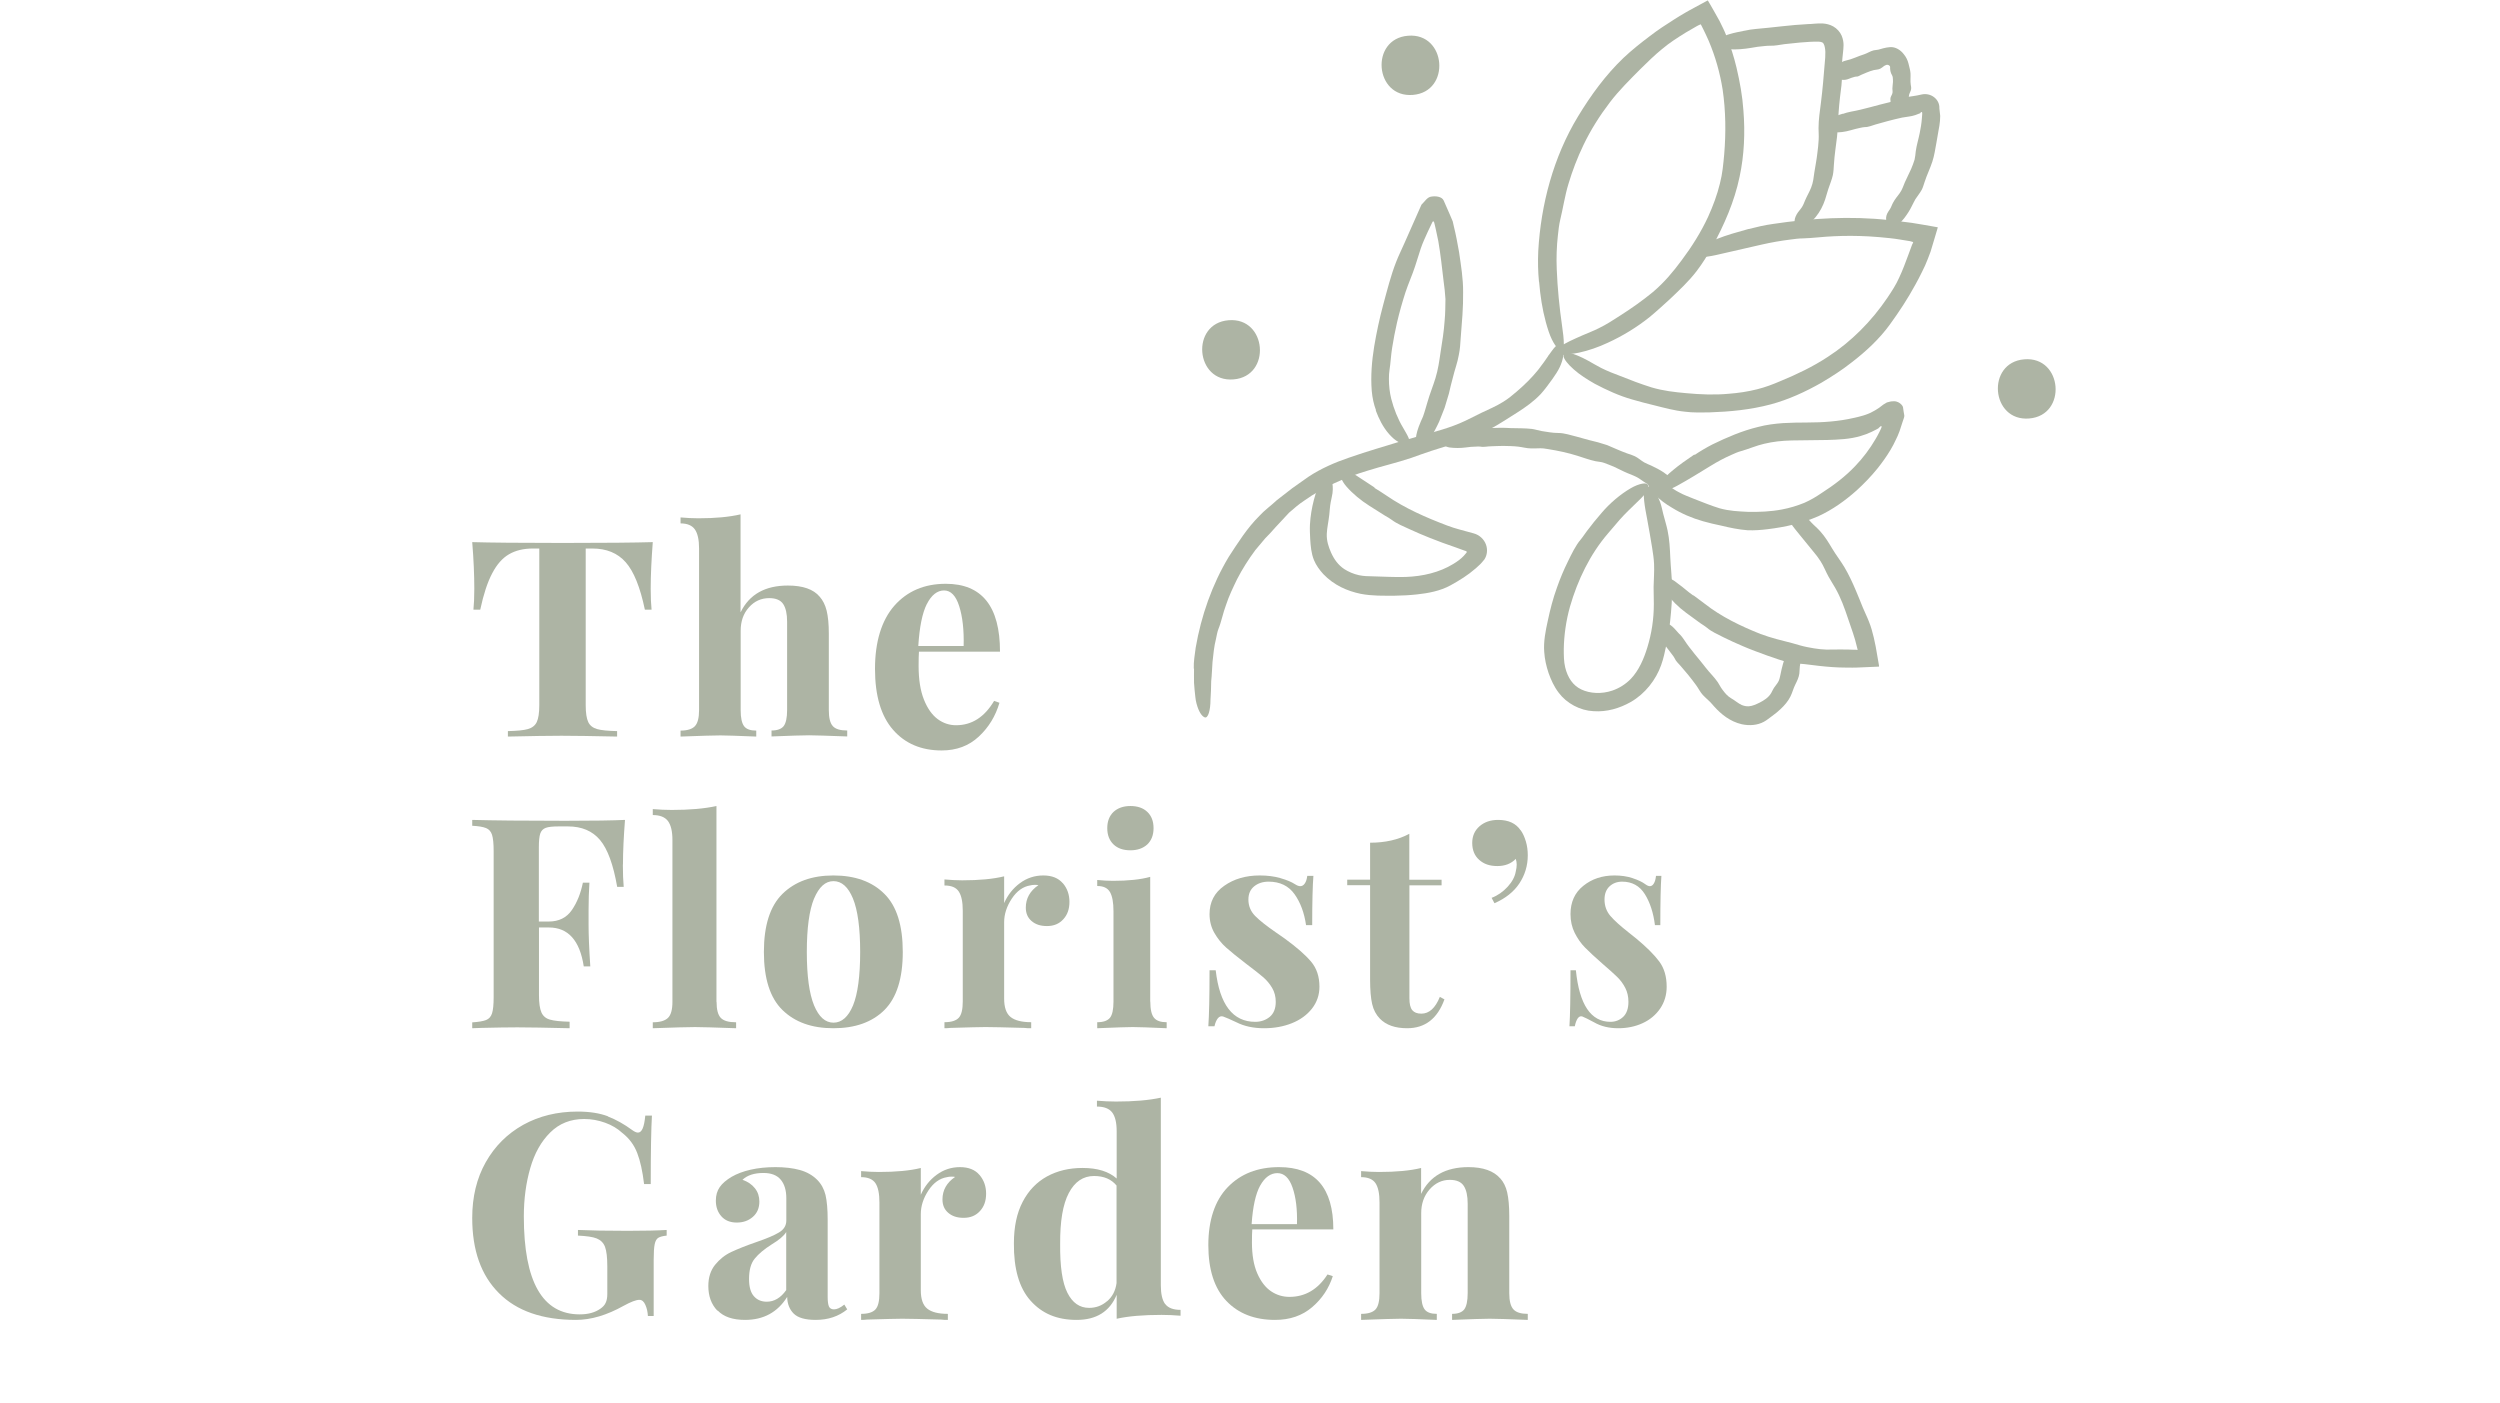 <svg width="180" height="101" viewBox="0 0 180 101" fill="none" xmlns="http://www.w3.org/2000/svg">
<g clip-path="url(#clip0_460_8857)">
<path d="M85.952 48.134C85.935 47.638 86.021 47.151 86.09 46.629C86.485 44.345 87.266 42.096 88.469 40.095C89.138 39.068 89.791 38.025 90.667 37.152C91.054 36.725 91.517 36.408 91.93 36.015C92.325 35.707 92.694 35.425 93.055 35.142C93.432 34.877 93.81 34.612 94.205 34.33C95.09 33.74 96.138 33.286 97.125 32.953C97.795 32.714 98.465 32.508 99.126 32.303C100.14 31.995 101.153 31.679 102.149 31.405C103.3 31.088 104.408 30.815 105.473 30.31C105.868 30.131 106.254 29.917 106.649 29.729C107.19 29.472 107.723 29.25 108.229 28.933C108.581 28.719 108.899 28.454 109.208 28.189C109.767 27.71 110.29 27.197 110.746 26.632C111.029 26.265 111.304 25.888 111.536 25.538C111.785 25.195 111.991 24.879 112.18 24.819C112.369 24.751 112.506 24.862 112.558 25.144C112.609 25.426 112.558 25.88 112.309 26.419C112.171 26.718 111.974 27 111.785 27.274C111.51 27.65 111.252 28.018 110.943 28.36C110.436 28.899 109.835 29.326 109.226 29.711C108.538 30.139 107.963 30.532 107.276 30.9C106.486 31.311 105.619 31.636 104.786 31.918L103.051 32.465C102.536 32.628 102.106 32.799 101.608 32.97C100.56 33.321 99.478 33.569 98.448 33.894C96.825 34.381 95.27 35.074 93.913 36.041C93.518 36.297 93.158 36.614 92.814 36.913C92.488 37.264 92.161 37.614 91.826 37.974C91.603 38.239 91.346 38.504 91.088 38.769C90.847 39.051 90.616 39.333 90.384 39.607C89.894 40.266 89.448 40.967 89.07 41.703C88.778 42.31 88.477 42.926 88.271 43.567C88.065 44.097 87.936 44.782 87.73 45.278C87.644 45.491 87.601 45.774 87.55 46.005C87.412 46.543 87.361 47.108 87.301 47.664C87.266 48.117 87.258 48.588 87.206 49.049C87.206 49.511 87.18 49.965 87.155 50.392C87.155 51.093 86.992 51.778 86.717 51.641C86.519 51.547 86.305 51.239 86.15 50.657C86.107 50.503 86.081 50.341 86.064 50.178C86.021 49.836 85.995 49.494 85.97 49.161C85.961 48.827 85.97 48.485 85.97 48.143L85.952 48.134Z" fill="#ADB4A4"/>
<path d="M110.806 20.278C110.737 19.568 110.72 18.849 110.754 18.08C110.943 14.718 111.845 11.306 113.614 8.389C114.542 6.858 115.598 5.404 116.895 4.164C117.505 3.591 118.131 3.095 118.801 2.59C119.377 2.146 119.943 1.778 120.51 1.419C120.785 1.23 121.086 1.068 121.369 0.897L121.61 0.76L121.987 0.555C122.245 0.418 122.511 0.273 122.777 0.127L122.889 0.067C122.889 0.067 122.966 -0.001 122.984 0.067L123.121 0.298L123.396 0.777L123.808 1.513C123.98 1.872 124.169 2.223 124.306 2.599C124.607 3.343 124.847 4.104 125.028 4.865C125.268 5.883 125.457 6.918 125.526 7.962C125.654 9.544 125.586 11.169 125.251 12.726C124.873 14.53 124.152 16.164 123.276 17.78C122.941 18.379 122.58 18.969 122.159 19.517C121.584 20.269 120.914 20.885 120.235 21.535C119.755 21.971 119.274 22.416 118.776 22.826C117.857 23.562 116.835 24.186 115.77 24.674C115.083 24.999 114.353 25.247 113.683 25.392C113.236 25.486 112.807 25.521 112.541 25.503V24.999C112.584 25.059 112.695 25.076 112.781 25.136C112.884 25.221 112.859 25.307 112.807 25.375C112.738 25.427 112.755 25.555 112.412 25.58L111.459 25.649L112.403 24.922C112.704 24.691 113.228 24.46 113.923 24.152C114.31 23.981 114.731 23.827 115.117 23.63C115.667 23.365 116.156 23.04 116.663 22.715C117.479 22.194 118.269 21.638 119.016 21.022C119.849 20.312 120.459 19.576 121.086 18.73C121.816 17.755 122.485 16.694 122.992 15.591C123.336 14.829 123.636 14.034 123.834 13.213C124.023 12.477 124.074 11.836 124.143 11.109C124.272 9.569 124.255 7.987 124.031 6.456C123.842 5.259 123.507 4.07 123.027 2.941C122.803 2.419 122.408 1.641 122.451 1.752C122.382 1.769 122.262 1.838 122.176 1.88L121.378 2.342C120.785 2.71 120.193 3.086 119.669 3.531C119.11 3.984 118.612 4.481 118.097 4.985C117.367 5.721 116.56 6.516 115.916 7.363C115.177 8.329 114.525 9.364 114.001 10.459C113.571 11.357 113.211 12.289 112.927 13.247C112.678 14.051 112.524 15.069 112.335 15.83C112.257 16.155 112.206 16.574 112.171 16.925C112.077 17.746 112.051 18.576 112.086 19.397C112.137 20.739 112.283 22.168 112.463 23.417C112.618 24.443 112.695 25.418 112.36 25.247C112.137 25.119 111.794 24.717 111.51 23.887C111.433 23.673 111.373 23.442 111.304 23.211C111.038 22.236 110.9 21.287 110.815 20.286L110.806 20.278Z" fill="#ADB4A4"/>
<path d="M125.912 16.489C126.479 16.343 127.054 16.206 127.681 16.121C130.412 15.71 133.237 15.539 136.011 15.847C136.372 15.89 136.741 15.924 137.102 15.976L137.643 16.044L138.519 16.189L139.446 16.352C139.567 16.335 139.489 16.446 139.481 16.514L139.412 16.745L139.275 17.207L139 18.122L138.802 18.644C138.682 18.969 138.536 19.277 138.381 19.585C138.235 19.893 138.072 20.192 137.909 20.491C137.334 21.544 136.758 22.416 136.071 23.365C135.324 24.4 134.319 25.332 133.297 26.111C132.619 26.649 131.889 27.111 131.142 27.556C130 28.206 128.772 28.771 127.501 29.113C126.023 29.506 124.564 29.643 123.035 29.694C122.468 29.694 121.893 29.72 121.326 29.643C120.544 29.566 119.823 29.361 119.067 29.173C118.552 29.044 118.02 28.916 117.513 28.762C116.577 28.497 115.684 28.086 114.825 27.633C114.284 27.325 113.743 26.983 113.322 26.607C112.893 26.239 112.592 25.846 112.575 25.649C112.549 25.221 113.253 25.375 114.353 25.974C114.653 26.153 114.979 26.325 115.289 26.496C115.735 26.718 116.19 26.898 116.654 27.069C117.393 27.368 118.14 27.65 118.904 27.89C119.772 28.146 120.562 28.232 121.42 28.309C122.417 28.403 123.456 28.446 124.46 28.352C125.156 28.3 125.843 28.198 126.522 28.026C127.123 27.873 127.621 27.684 128.179 27.445C129.364 26.957 130.532 26.401 131.606 25.692C133.289 24.605 134.766 23.109 135.891 21.441C136.209 20.97 136.526 20.483 136.75 19.97C136.999 19.439 137.196 18.901 137.402 18.345C137.471 18.148 137.548 17.943 137.626 17.737L137.677 17.601L137.712 17.532C137.832 17.395 137.617 17.404 137.505 17.361L136.818 17.25C136.569 17.207 136.312 17.173 136.063 17.147C135.556 17.087 135.049 17.053 134.543 17.019C133.71 16.976 132.868 16.968 132.035 17.01C131.331 17.036 130.481 17.147 129.819 17.164C129.536 17.164 129.192 17.207 128.892 17.25C128.205 17.335 127.526 17.455 126.848 17.609C125.749 17.857 124.581 18.131 123.559 18.362C122.709 18.55 121.884 18.61 121.996 18.285C122.082 18.062 122.382 17.746 123.035 17.447C123.207 17.378 123.387 17.301 123.567 17.224C124.332 16.916 125.096 16.711 125.886 16.489H125.912Z" fill="#ADB4A4"/>
<path d="M125.602 2.214C125.86 2.154 126.126 2.111 126.41 2.086C127.655 1.983 128.917 1.795 130.171 1.735C130.497 1.735 130.807 1.667 131.262 1.692C131.485 1.709 131.743 1.761 132 1.906C132.258 2.051 132.49 2.308 132.601 2.573C132.808 3.078 132.722 3.463 132.696 3.788C132.636 4.327 132.593 4.771 132.619 5.293C132.644 5.849 132.55 6.439 132.481 6.995C132.438 7.371 132.404 7.748 132.378 8.124C132.335 8.697 132.327 9.279 132.266 9.852C132.189 10.51 132.086 11.135 132.043 11.827C132.026 12.084 132.017 12.349 131.966 12.606C131.889 12.956 131.743 13.281 131.631 13.632L131.408 14.368C131.262 14.812 131.038 15.249 130.729 15.625C130.532 15.864 130.3 16.095 130.034 16.224C129.785 16.369 129.51 16.378 129.381 16.301C129.106 16.095 129.183 15.668 129.458 15.283C129.536 15.172 129.639 15.069 129.716 14.949C129.828 14.787 129.896 14.598 129.974 14.41C130.102 14.111 130.274 13.829 130.403 13.504C130.549 13.136 130.583 12.785 130.635 12.4C130.704 11.956 130.798 11.494 130.849 11.032C130.892 10.716 130.927 10.382 130.944 10.057C130.961 9.766 130.935 9.51 130.935 9.219C130.935 8.612 131.03 8.004 131.107 7.397C131.227 6.456 131.305 5.49 131.382 4.54C131.408 4.275 131.433 4.002 131.425 3.736C131.416 3.48 131.365 3.266 131.313 3.18C131.27 3.121 131.296 3.129 131.262 3.095C131.236 3.061 131.116 3.009 130.961 3.001C130.592 2.984 130.051 3.027 129.613 3.061C129.226 3.095 128.849 3.138 128.471 3.18C128.153 3.223 127.766 3.309 127.457 3.292C127.328 3.283 127.165 3.309 127.028 3.317C126.71 3.343 126.392 3.386 126.083 3.446C125.577 3.531 125.018 3.582 124.529 3.548C124.117 3.523 123.722 3.343 123.773 3.078C123.807 2.89 123.953 2.684 124.263 2.548C124.34 2.513 124.426 2.488 124.512 2.462C124.872 2.351 125.216 2.291 125.585 2.214H125.602Z" fill="#ADB4A4"/>
<path d="M132.619 4.472C132.705 4.421 132.799 4.378 132.902 4.361C133.357 4.267 133.778 4.044 134.225 3.907C134.457 3.83 134.663 3.685 134.903 3.625C135.015 3.6 135.135 3.6 135.247 3.574C135.384 3.54 135.753 3.411 136.08 3.394C136.475 3.36 136.853 3.608 137.076 3.907C137.239 4.104 137.351 4.335 137.411 4.575C137.48 4.882 137.54 5.036 137.557 5.284C137.574 5.55 137.531 5.815 137.574 6.097C137.591 6.2 137.617 6.311 137.6 6.413C137.583 6.559 137.488 6.687 137.454 6.833C137.428 6.927 137.437 7.029 137.428 7.123C137.428 7.303 137.385 7.474 137.316 7.636C137.273 7.739 137.222 7.842 137.127 7.919C137.033 7.996 136.896 8.038 136.75 8.021C136.44 7.979 136.131 7.773 136.097 7.551C136.088 7.491 136.114 7.431 136.123 7.38C136.131 7.303 136.106 7.209 136.106 7.132C136.106 7.004 136.183 6.892 136.234 6.773C136.294 6.636 136.252 6.508 136.252 6.379C136.252 6.225 136.286 6.063 136.294 5.9C136.294 5.789 136.294 5.678 136.277 5.558C136.26 5.456 136.2 5.37 136.157 5.276C136.114 5.173 136.097 5.062 136.088 4.951C136.08 4.865 136.097 4.874 136.088 4.831C136.088 4.72 135.942 4.643 135.839 4.669C135.822 4.669 135.814 4.669 135.788 4.686C135.736 4.703 135.693 4.729 135.65 4.754C135.564 4.823 135.479 4.891 135.384 4.942C135.247 5.019 135.066 5.011 134.92 5.045C134.749 5.088 134.577 5.148 134.414 5.216L134.01 5.387C133.898 5.438 133.77 5.532 133.641 5.515C133.589 5.515 133.529 5.532 133.478 5.55C133.357 5.584 133.246 5.618 133.134 5.669C132.954 5.746 132.739 5.781 132.533 5.729C132.361 5.686 132.147 5.498 132.095 5.242C132.061 5.062 132.069 4.874 132.155 4.763C132.181 4.737 132.207 4.711 132.232 4.686C132.344 4.592 132.473 4.549 132.593 4.48L132.619 4.472Z" fill="#ADB4A4"/>
<path d="M132.679 8.201C132.868 8.133 133.057 8.081 133.271 8.039C134.199 7.876 135.109 7.577 136.037 7.363C136.526 7.252 136.981 7.064 137.471 6.961C137.729 6.91 137.823 6.927 138.338 6.807C139.008 6.644 139.669 7.141 139.635 7.799C139.661 7.97 139.678 8.158 139.695 8.346C139.695 8.492 139.687 8.586 139.678 8.706C139.661 8.937 139.618 9.168 139.575 9.39L139.42 10.288C139.334 10.741 139.274 11.203 139.128 11.639C138.965 12.144 138.733 12.597 138.57 13.11C138.501 13.299 138.458 13.495 138.364 13.666C138.235 13.906 138.055 14.111 137.909 14.342C137.814 14.505 137.737 14.676 137.651 14.838C137.505 15.146 137.316 15.428 137.11 15.702C136.973 15.873 136.835 16.044 136.655 16.155C136.483 16.266 136.286 16.326 136.14 16.275C135.839 16.164 135.693 15.77 135.882 15.368C135.934 15.257 136.011 15.163 136.08 15.052C136.174 14.906 136.217 14.736 136.303 14.59C136.432 14.342 136.612 14.137 136.775 13.914C136.964 13.658 137.033 13.393 137.153 13.119C137.291 12.803 137.462 12.486 137.6 12.17C137.694 11.947 137.78 11.725 137.849 11.494C137.9 11.28 137.909 11.101 137.935 10.887C137.995 10.45 138.132 10.023 138.218 9.587C138.287 9.253 138.347 8.902 138.373 8.552L138.398 8.218C138.398 8.15 138.407 8.107 138.39 8.09C138.373 8.056 138.321 8.056 138.287 8.098C138.287 8.098 138.278 8.124 138.27 8.133C138.27 8.133 138.27 8.133 138.261 8.15L138.192 8.175C138.098 8.218 138.003 8.252 137.9 8.287C137.608 8.389 137.265 8.406 136.956 8.466C136.604 8.543 136.251 8.629 135.899 8.723L135.041 8.962C134.8 9.031 134.517 9.159 134.276 9.15C134.173 9.15 134.053 9.185 133.95 9.202C133.709 9.253 133.469 9.313 133.237 9.381C132.851 9.493 132.43 9.552 132.043 9.527C131.726 9.51 131.391 9.33 131.408 9.065C131.416 8.877 131.511 8.671 131.726 8.543C131.786 8.509 131.846 8.483 131.906 8.458C132.164 8.338 132.421 8.278 132.687 8.184L132.679 8.201Z" fill="#ADB4A4"/>
<path d="M99.075 29.549C98.912 29.113 98.809 28.642 98.766 28.146C98.68 27.06 98.774 25.991 98.938 24.965C99.109 23.938 99.324 22.938 99.59 21.945C99.874 20.902 100.131 19.859 100.526 18.849C100.707 18.379 100.93 17.951 101.127 17.489C101.531 16.574 101.883 15.787 102.278 14.889C102.304 14.838 102.321 14.787 102.347 14.735C102.579 14.522 102.759 14.18 103.068 14.154C103.386 14.102 103.815 14.154 103.944 14.436L104.391 15.454C104.46 15.616 104.545 15.805 104.597 15.941L104.674 16.284C104.829 16.899 104.94 17.524 105.052 18.148C105.189 19.097 105.353 20.064 105.344 21.03C105.361 22.142 105.258 23.203 105.172 24.315C105.147 24.734 105.121 25.144 105.035 25.555C104.94 26.119 104.734 26.632 104.606 27.188C104.494 27.565 104.417 27.95 104.322 28.334L104.013 29.361L103.618 30.361C103.42 30.781 103.214 31.2 102.965 31.533C102.716 31.867 102.441 32.123 102.27 32.149C101.892 32.183 101.823 31.602 102.149 30.721C102.235 30.473 102.355 30.233 102.459 29.985C102.587 29.634 102.673 29.284 102.785 28.925C102.948 28.352 103.18 27.796 103.352 27.231C103.549 26.59 103.626 26 103.721 25.358C103.841 24.614 103.961 23.853 104.013 23.1C104.064 22.578 104.064 22.057 104.073 21.535C104.047 21.064 103.996 20.671 103.936 20.218C103.824 19.268 103.721 18.302 103.558 17.361C103.463 16.865 103.274 16.053 103.283 16.104C103.257 16.035 103.257 15.941 103.206 15.941C103.146 15.933 103.137 15.993 103.111 16.035L102.793 16.703C102.613 17.096 102.433 17.489 102.295 17.891C102.158 18.311 102.029 18.73 101.892 19.157C101.694 19.773 101.402 20.415 101.196 21.039C100.964 21.757 100.758 22.484 100.586 23.22C100.449 23.827 100.329 24.434 100.234 25.042C100.148 25.555 100.123 26.171 100.045 26.632C100.011 26.829 100.002 27.077 100.002 27.282C100.002 27.77 100.054 28.249 100.166 28.702C100.355 29.446 100.655 30.19 101.024 30.798C101.308 31.302 101.651 31.807 101.376 31.927C101.179 32.004 100.801 31.969 100.346 31.585C100.234 31.482 100.114 31.371 100.011 31.251C99.564 30.738 99.281 30.156 99.049 29.54L99.075 29.549Z" fill="#ADB4A4"/>
<path d="M98.954 35.125C99.246 35.297 99.529 35.485 99.839 35.69C101.17 36.605 102.681 37.264 104.193 37.837C104.493 37.948 104.794 38.05 105.094 38.127L106.099 38.401C106.52 38.512 106.855 38.829 106.992 39.214C107.121 39.573 107.078 39.966 106.881 40.274C106.769 40.411 106.623 40.591 106.52 40.676L106.271 40.907C105.67 41.429 105.094 41.78 104.433 42.147C103.703 42.549 102.827 42.712 102.029 42.797C101.488 42.857 100.955 42.883 100.423 42.891C99.615 42.891 98.808 42.917 97.966 42.755C97.013 42.558 96.043 42.139 95.278 41.335C95.004 41.035 94.763 40.702 94.609 40.334C94.403 39.83 94.368 39.316 94.334 38.812C94.317 38.461 94.299 38.102 94.317 37.76C94.351 37.144 94.454 36.562 94.6 35.989C94.695 35.621 94.806 35.254 94.952 34.946C95.098 34.638 95.296 34.39 95.468 34.347C95.82 34.27 96.034 34.741 95.94 35.51C95.914 35.724 95.845 35.947 95.811 36.16C95.751 36.468 95.742 36.768 95.708 37.067C95.656 37.554 95.545 38.008 95.528 38.444C95.51 38.949 95.656 39.368 95.837 39.787C96.051 40.266 96.352 40.685 96.79 40.976C97.099 41.172 97.451 41.326 97.838 41.412C98.19 41.489 98.499 41.489 98.868 41.497C99.633 41.514 100.448 41.566 101.221 41.54C102.432 41.497 103.643 41.215 104.631 40.608C104.914 40.437 105.18 40.249 105.395 40.018C105.489 39.915 105.661 39.71 105.61 39.735C105.61 39.718 105.593 39.71 105.575 39.71C105.558 39.71 105.575 39.71 105.575 39.693C105.61 39.693 105.515 39.667 105.438 39.641L105.223 39.564C105.077 39.513 104.94 39.462 104.802 39.41C104.184 39.205 103.574 38.974 102.965 38.735C102.467 38.538 101.968 38.324 101.488 38.102C101.075 37.914 100.56 37.7 100.225 37.443C100.079 37.332 99.882 37.221 99.718 37.127L98.593 36.417C97.984 36.032 97.382 35.536 96.945 35.031C96.575 34.612 96.378 34.099 96.644 33.996C96.833 33.919 97.133 33.945 97.503 34.15C97.597 34.202 97.7 34.262 97.795 34.33C98.198 34.595 98.576 34.843 98.98 35.108L98.954 35.125Z" fill="#ADB4A4"/>
<path d="M105.172 30.943C105.378 30.9 105.584 30.875 105.807 30.866C106.786 30.866 107.774 30.755 108.753 30.823C109.268 30.84 109.783 30.823 110.299 30.883C110.539 30.917 110.762 30.994 111.003 31.037C111.415 31.097 111.767 31.174 112.188 31.174C112.643 31.174 113.09 31.337 113.519 31.439L114.386 31.679C114.833 31.781 115.28 31.901 115.709 32.046C116.199 32.252 116.654 32.465 117.152 32.645C117.341 32.705 117.53 32.765 117.71 32.85C117.959 32.97 118.148 33.158 118.388 33.295C118.552 33.389 118.732 33.449 118.895 33.526C119.204 33.671 119.505 33.825 119.788 34.014C119.969 34.142 120.14 34.27 120.278 34.433C120.407 34.595 120.492 34.775 120.45 34.929C120.372 35.245 119.986 35.425 119.556 35.271C119.436 35.228 119.333 35.151 119.221 35.091C119.067 35.006 118.887 34.971 118.723 34.894C118.457 34.783 118.242 34.595 118.002 34.441C117.727 34.27 117.461 34.185 117.178 34.065C116.843 33.928 116.525 33.748 116.199 33.603C115.967 33.509 115.743 33.415 115.503 33.329C115.297 33.252 115.099 33.252 114.885 33.209C114.438 33.115 114.009 32.953 113.571 32.816C112.892 32.602 112.171 32.448 111.467 32.337C111.269 32.303 111.063 32.269 110.865 32.277C110.651 32.277 110.445 32.294 110.239 32.286C109.938 32.286 109.612 32.192 109.302 32.157C108.95 32.115 108.59 32.115 108.238 32.106C107.946 32.106 107.654 32.123 107.362 32.132C107.113 32.132 106.821 32.209 106.589 32.157C106.486 32.14 106.365 32.149 106.262 32.157C106.022 32.157 105.781 32.183 105.541 32.217C105.155 32.269 104.734 32.269 104.356 32.217C104.047 32.166 103.729 31.952 103.763 31.696C103.789 31.508 103.901 31.319 104.141 31.208C104.201 31.183 104.27 31.157 104.339 31.14C104.622 31.046 104.897 31.011 105.18 30.96L105.172 30.943Z" fill="#ADB4A4"/>
<path d="M122.013 32.756C122.417 32.483 122.837 32.234 123.301 31.995C124.34 31.49 125.422 31.02 126.59 30.738C127.166 30.584 127.784 30.507 128.377 30.464C128.961 30.43 129.536 30.421 130.094 30.421C131.271 30.421 132.404 30.336 133.443 30.096C133.692 30.045 133.924 29.985 134.156 29.917C134.276 29.883 134.388 29.84 134.5 29.797L134.68 29.72C134.74 29.694 134.895 29.609 134.998 29.549C135.213 29.421 135.41 29.292 135.599 29.13L135.857 28.976L136.054 28.925C136.2 28.882 136.252 28.907 136.346 28.89C136.406 28.89 136.466 28.89 136.526 28.907C136.604 28.925 136.724 28.976 136.827 29.061C136.93 29.147 136.999 29.241 137.016 29.318L137.059 29.617L137.11 29.917C137.128 30.019 137.025 30.233 136.982 30.387C136.913 30.61 136.836 30.823 136.767 31.046C136.724 31.157 136.681 31.277 136.63 31.388L136.509 31.644C136.398 31.901 136.26 32.141 136.123 32.38C135.839 32.859 135.513 33.312 135.178 33.731C134.723 34.296 134.216 34.818 133.684 35.305C132.859 36.041 131.941 36.699 130.936 37.161C129.759 37.674 128.54 37.948 127.269 38.102C126.796 38.162 126.315 38.196 125.835 38.179C125.173 38.127 124.564 37.999 123.928 37.845C123.49 37.751 123.052 37.657 122.614 37.529C121.833 37.306 121.068 36.981 120.381 36.554C119.926 36.289 119.497 35.972 119.17 35.63C118.835 35.305 118.629 34.929 118.638 34.749C118.681 34.356 119.282 34.492 120.149 35.006C120.398 35.134 120.63 35.322 120.897 35.45C121.249 35.647 121.627 35.775 121.996 35.929C122.597 36.16 123.19 36.408 123.808 36.596C124.512 36.793 125.156 36.819 125.852 36.853C126.659 36.87 127.501 36.836 128.299 36.682C128.849 36.579 129.39 36.417 129.914 36.203C130.378 35.998 130.747 35.775 131.15 35.502C132.018 34.946 132.859 34.313 133.572 33.56C134.13 32.979 134.629 32.32 135.041 31.61C135.144 31.431 135.247 31.251 135.333 31.071L135.393 30.943L135.419 30.892C135.436 30.823 135.496 30.755 135.47 30.686C135.401 30.652 135.367 30.746 135.298 30.781L135.264 30.815C135.333 30.806 134.981 30.986 134.749 31.097C134.5 31.217 134.242 31.311 133.976 31.388C133.203 31.627 132.336 31.653 131.571 31.679L128.986 31.713C128.291 31.73 127.664 31.798 127.02 31.952C126.479 32.072 125.852 32.346 125.345 32.483C125.122 32.542 124.873 32.654 124.649 32.756C124.143 32.979 123.645 33.244 123.164 33.543C122.382 34.022 121.541 34.544 120.776 34.963C120.141 35.314 119.48 35.519 119.462 35.202C119.462 34.98 119.6 34.638 120.029 34.227C120.141 34.116 120.261 34.014 120.381 33.911C120.897 33.475 121.429 33.107 121.996 32.722L122.013 32.756Z" fill="#ADB4A4"/>
<path d="M116.628 37.409C116.354 37.725 116.079 38.05 115.787 38.393C114.481 39.907 113.588 41.771 113.039 43.678C112.755 44.688 112.609 45.739 112.592 46.723C112.592 47.185 112.592 47.63 112.695 48.057C112.875 48.793 113.253 49.357 113.854 49.64C114.481 49.939 115.314 49.982 116.079 49.725C116.585 49.554 117.058 49.255 117.427 48.87C117.994 48.271 118.355 47.45 118.612 46.603C118.913 45.62 119.076 44.593 119.076 43.49L119.059 42.267C119.067 41.703 119.119 41.172 119.093 40.608C119.076 40.223 119.016 39.83 118.956 39.453C118.844 38.76 118.724 38.068 118.595 37.375C118.509 36.93 118.423 36.477 118.38 36.066C118.337 35.656 118.337 35.279 118.449 35.134C118.672 34.826 119.179 35.185 119.531 36.16C119.626 36.425 119.686 36.725 119.754 37.007C119.857 37.409 119.978 37.785 120.064 38.187C120.201 38.829 120.235 39.496 120.261 40.146C120.295 40.882 120.373 41.514 120.39 42.233C120.407 43.054 120.338 43.892 120.252 44.713C120.192 45.286 120.098 45.851 119.978 46.432C119.866 46.946 119.78 47.399 119.6 47.895C119.23 48.938 118.449 49.956 117.41 50.546C116.611 50.999 115.692 51.273 114.73 51.205C113.769 51.162 112.79 50.64 112.223 49.871C111.888 49.434 111.673 48.947 111.501 48.468C111.33 47.963 111.218 47.459 111.184 46.937C111.124 46.193 111.287 45.389 111.441 44.696C111.613 43.884 111.819 43.08 112.103 42.301C112.326 41.66 112.592 41.027 112.893 40.42C113.142 39.907 113.451 39.265 113.803 38.855C113.958 38.675 114.104 38.435 114.25 38.247C114.584 37.794 114.945 37.358 115.314 36.93C115.907 36.229 116.671 35.587 117.401 35.16C118.011 34.8 118.672 34.672 118.664 34.98C118.664 35.202 118.518 35.51 118.157 35.878C118.063 35.972 117.959 36.075 117.856 36.169C117.427 36.588 117.015 36.973 116.62 37.418L116.628 37.409Z" fill="#ADB4A4"/>
<path d="M121.944 42.874C122.202 43.063 122.46 43.259 122.734 43.465C123.928 44.405 125.337 45.081 126.754 45.646C127.509 45.928 128.291 46.116 129.064 46.313C129.424 46.415 129.768 46.526 130.137 46.595C130.773 46.723 131.339 46.8 131.975 46.766C132.318 46.757 132.671 46.766 133.023 46.766L133.521 46.783H133.641C133.701 46.8 133.77 46.8 133.744 46.783V46.757L133.701 46.586C133.547 45.894 133.289 45.227 133.066 44.559C132.808 43.79 132.542 43.037 132.13 42.319C131.984 42.053 131.803 41.797 131.657 41.523C131.451 41.155 131.314 40.77 131.082 40.411C130.927 40.163 130.747 39.932 130.558 39.71L129.553 38.478C129.339 38.213 129.115 37.948 128.943 37.683C128.772 37.426 128.66 37.153 128.703 36.981C128.789 36.639 129.313 36.631 129.931 37.127C130.094 37.272 130.257 37.435 130.403 37.606C130.618 37.837 130.859 38.025 131.065 38.264C131.408 38.641 131.666 39.077 131.923 39.505C132.215 39.992 132.516 40.368 132.799 40.839C133.117 41.378 133.392 41.968 133.632 42.541C133.804 42.934 133.959 43.345 134.122 43.738C134.268 44.097 134.423 44.388 134.56 44.748C134.715 45.124 134.818 45.509 134.912 45.902L135.049 46.544L135.238 47.63L135.273 47.835L135.29 47.938C135.29 47.938 135.307 48.006 135.256 47.998L134.852 48.015L134.062 48.049C133.452 48.083 133.229 48.066 132.894 48.066C132.258 48.066 131.623 48.015 130.996 47.946C130.644 47.904 130.283 47.861 129.94 47.818C129.57 47.784 129.21 47.767 128.84 47.69C128.308 47.604 127.767 47.365 127.243 47.202C126.659 46.988 126.067 46.775 125.491 46.526C125.019 46.33 124.546 46.107 124.091 45.885C123.705 45.688 123.215 45.474 122.906 45.201C122.769 45.09 122.588 44.978 122.434 44.876L121.403 44.123C120.845 43.713 120.313 43.191 119.935 42.661C119.626 42.216 119.488 41.711 119.772 41.634C119.969 41.574 120.253 41.617 120.587 41.848C120.673 41.908 120.759 41.976 120.845 42.045C121.223 42.31 121.524 42.609 121.901 42.866L121.944 42.874Z" fill="#ADB4A4"/>
<path d="M120.931 45.654C121.051 45.782 121.163 45.919 121.266 46.081C121.721 46.783 122.305 47.407 122.82 48.083C123.095 48.442 123.422 48.742 123.679 49.118C123.799 49.297 123.877 49.477 123.997 49.631C124.195 49.905 124.383 50.127 124.65 50.281C124.933 50.444 125.156 50.649 125.405 50.76C125.569 50.828 125.74 50.863 125.912 50.854C126.178 50.837 126.445 50.709 126.711 50.58C127.011 50.426 127.338 50.221 127.527 49.896C127.595 49.776 127.647 49.648 127.724 49.528C127.827 49.366 127.982 49.212 128.068 49.024C128.128 48.895 128.154 48.742 128.188 48.596C128.239 48.331 128.3 48.066 128.377 47.792C128.428 47.621 128.48 47.441 128.574 47.288C128.669 47.133 128.806 47.005 128.961 46.988C129.279 46.945 129.605 47.193 129.631 47.621C129.631 47.741 129.605 47.861 129.588 47.98C129.562 48.151 129.579 48.322 129.553 48.493C129.519 48.767 129.39 49.032 129.261 49.289C129.115 49.58 129.055 49.862 128.909 50.153C128.746 50.486 128.471 50.803 128.196 51.059C128.008 51.239 127.793 51.41 127.578 51.564C127.381 51.701 127.226 51.846 127.003 51.966C126.539 52.222 125.946 52.265 125.405 52.145C124.555 51.949 123.911 51.41 123.439 50.888C123.301 50.743 123.181 50.58 123.035 50.452C122.889 50.315 122.735 50.178 122.606 50.041C122.417 49.836 122.288 49.562 122.125 49.34C121.936 49.075 121.738 48.827 121.532 48.57L121.017 47.963C120.871 47.792 120.656 47.604 120.579 47.407C120.545 47.322 120.467 47.236 120.416 47.159C120.287 46.98 120.15 46.8 120.012 46.629C119.78 46.347 119.583 46.013 119.488 45.671C119.402 45.389 119.471 45.038 119.72 44.953C119.901 44.893 120.115 44.893 120.296 45.021C120.347 45.055 120.39 45.098 120.433 45.132C120.622 45.303 120.759 45.491 120.931 45.671V45.654Z" fill="#ADB4A4"/>
<path d="M46.85 42.392C46.85 43.015 46.874 43.512 46.913 43.897H46.431C46.091 42.273 45.633 41.139 45.048 40.479C44.463 39.819 43.665 39.493 42.654 39.493H42.171V50.779C42.171 51.335 42.235 51.735 42.353 51.987C42.472 52.239 42.685 52.403 42.985 52.492C43.286 52.581 43.768 52.625 44.432 52.64V53.033C42.661 52.996 41.326 52.974 40.425 52.974C39.524 52.974 38.252 52.996 36.568 53.033V52.64C37.224 52.625 37.706 52.581 38.015 52.492C38.315 52.403 38.528 52.239 38.647 51.987C38.765 51.735 38.829 51.335 38.829 50.779V39.493H38.362C37.691 39.493 37.114 39.634 36.647 39.908C36.173 40.182 35.77 40.642 35.438 41.28C35.099 41.917 34.814 42.792 34.577 43.897H34.087C34.126 43.512 34.15 43.015 34.15 42.392C34.15 41.406 34.103 40.286 34 39.033C35.28 39.07 37.446 39.092 40.512 39.092C43.578 39.092 45.736 39.07 47 39.033C46.905 40.286 46.85 41.406 46.85 42.392Z" fill="#ADB4A4"/>
<path d="M53.335 44.062C53.959 42.796 55.09 42.159 56.727 42.159C57.811 42.159 58.567 42.428 59.012 42.957C59.246 43.218 59.417 43.556 59.519 43.97C59.62 44.385 59.675 44.937 59.675 45.62V51.122C59.675 51.682 59.768 52.066 59.963 52.281C60.158 52.496 60.501 52.596 61 52.596V53.025C59.557 52.972 58.645 52.941 58.255 52.941C57.788 52.941 56.883 52.972 55.55 53.025V52.596C55.963 52.596 56.259 52.488 56.423 52.281C56.587 52.066 56.672 51.682 56.672 51.122V44.761C56.672 44.2 56.579 43.778 56.392 43.494C56.205 43.21 55.869 43.065 55.386 43.065C54.801 43.065 54.318 43.287 53.92 43.732C53.522 44.177 53.328 44.737 53.328 45.42V51.13C53.328 51.69 53.413 52.074 53.577 52.289C53.741 52.504 54.037 52.603 54.45 52.603V53.033C53.117 52.979 52.259 52.949 51.869 52.949C51.402 52.949 50.443 52.979 49 53.033V52.603C49.483 52.603 49.827 52.496 50.029 52.289C50.232 52.074 50.333 51.69 50.333 51.13V39.489C50.333 38.859 50.232 38.407 50.029 38.115C49.827 37.831 49.483 37.685 49 37.685V37.255C49.444 37.294 49.873 37.317 50.286 37.317C51.495 37.317 52.501 37.225 53.32 37.033V44.07L53.335 44.062Z" fill="#ADB4A4"/>
<path d="M71.587 50.468L71.961 50.6C71.68 51.557 71.19 52.366 70.473 53.034C69.756 53.703 68.868 54.033 67.8 54.033C66.335 54.033 65.166 53.538 64.301 52.547C63.436 51.557 63 50.096 63 48.157C63 46.217 63.468 44.666 64.395 43.609C65.322 42.561 66.553 42.033 68.096 42.033C70.699 42.033 72 43.659 72 46.919H66.164C66.148 47.142 66.14 47.48 66.14 47.95C66.14 48.916 66.265 49.725 66.522 50.369C66.779 51.012 67.114 51.483 67.519 51.78C67.925 52.077 68.369 52.217 68.836 52.217C69.974 52.217 70.886 51.631 71.579 50.459L71.587 50.468ZM66.733 43.486C66.405 44.138 66.203 45.144 66.117 46.514H69.382C69.413 45.359 69.304 44.402 69.062 43.642C68.821 42.883 68.454 42.512 67.971 42.512C67.488 42.512 67.06 42.842 66.733 43.494V43.486Z" fill="#ADB4A4"/>
<path d="M44.846 62.238C44.846 62.906 44.869 63.439 44.907 63.853H44.437C44.159 62.254 43.75 61.133 43.203 60.48C42.655 59.828 41.884 59.502 40.896 59.502H40.217C39.793 59.502 39.485 59.534 39.292 59.606C39.099 59.677 38.968 59.812 38.898 60.019C38.829 60.226 38.798 60.552 38.798 61.005V66.35H39.515C40.24 66.35 40.796 66.072 41.174 65.523C41.552 64.974 41.814 64.314 41.968 63.55H42.439C42.4 64.147 42.377 64.807 42.377 65.547V66.565C42.377 67.288 42.416 68.291 42.501 69.579H42.03C41.745 67.71 40.904 66.779 39.523 66.779H38.806V71.655C38.806 72.22 38.867 72.633 38.983 72.896C39.099 73.158 39.307 73.333 39.6 73.413C39.893 73.5 40.364 73.548 41.012 73.564V74.033C39.323 73.993 38.073 73.969 37.248 73.969C36.561 73.969 35.697 73.985 34.656 74.009L34 74.033V73.611C34.455 73.58 34.787 73.524 34.995 73.444C35.211 73.357 35.35 73.198 35.427 72.959C35.504 72.721 35.543 72.331 35.543 71.79V61.276C35.543 60.743 35.504 60.353 35.427 60.107C35.35 59.868 35.203 59.701 34.995 59.621C34.779 59.534 34.447 59.478 34 59.455V59.033C35.481 59.073 37.718 59.097 40.703 59.097C42.717 59.097 44.151 59.073 45 59.033C44.907 60.234 44.853 61.308 44.853 62.254L44.846 62.238Z" fill="#ADB4A4"/>
<path d="M51.593 72.133C51.593 72.692 51.692 73.075 51.899 73.29C52.106 73.504 52.47 73.604 53 73.604V74.033C51.469 73.979 50.484 73.949 50.045 73.949C49.549 73.949 48.531 73.979 47 74.033V73.604C47.513 73.604 47.877 73.497 48.092 73.29C48.308 73.083 48.415 72.692 48.415 72.133V60.485C48.415 59.857 48.308 59.405 48.092 59.113C47.877 58.83 47.513 58.684 47 58.684V58.255C47.472 58.294 47.927 58.316 48.365 58.316C49.648 58.316 50.716 58.224 51.585 58.033V72.133H51.593Z" fill="#ADB4A4"/>
<path d="M63.676 64.358C64.564 65.236 65 66.636 65 68.544C65 70.452 64.556 71.845 63.676 72.723C62.789 73.601 61.565 74.033 60.004 74.033C58.443 74.033 57.234 73.594 56.339 72.723C55.444 71.853 55 70.452 55 68.544C55 66.636 55.444 65.236 56.339 64.358C57.234 63.48 58.451 63.033 60.004 63.033C61.557 63.033 62.789 63.472 63.676 64.358ZM58.611 64.698C58.267 65.539 58.091 66.818 58.091 68.544C58.091 70.27 58.267 71.542 58.611 72.383C58.956 73.215 59.422 73.632 60.011 73.632C60.601 73.632 61.075 73.215 61.419 72.39C61.756 71.565 61.932 70.278 61.932 68.544C61.932 66.811 61.756 65.524 61.412 64.691C61.067 63.858 60.601 63.442 60.011 63.442C59.422 63.442 58.963 63.866 58.611 64.706V64.698Z" fill="#ADB4A4"/>
<path d="M76.527 63.592C76.845 63.965 77 64.416 77 64.936C77 65.457 76.853 65.868 76.558 66.187C76.263 66.513 75.875 66.676 75.386 66.676C74.897 66.676 74.548 66.552 74.269 66.311C73.99 66.07 73.858 65.752 73.858 65.348C73.858 64.688 74.16 64.144 74.766 63.732C74.711 63.717 74.626 63.709 74.517 63.709C74.378 63.709 74.269 63.724 74.184 63.748C73.656 63.833 73.214 64.152 72.849 64.703C72.484 65.255 72.298 65.822 72.298 66.404V71.897C72.298 72.534 72.453 72.977 72.764 73.225C73.074 73.474 73.571 73.598 74.246 73.598V74.033C74.052 74.033 73.897 74.033 73.772 74.01C72.368 73.971 71.429 73.948 70.956 73.948C70.584 73.948 69.738 73.971 68.411 74.01C68.303 74.025 68.163 74.033 68 74.033V73.598C68.497 73.598 68.838 73.489 69.032 73.279C69.226 73.07 69.319 72.674 69.319 72.106V65.581C69.319 64.944 69.226 64.486 69.032 64.19C68.838 63.895 68.497 63.755 68 63.755V63.32C68.442 63.359 68.869 63.383 69.28 63.383C70.506 63.383 71.515 63.289 72.298 63.095V65.022C72.562 64.431 72.942 63.95 73.439 63.584C73.935 63.219 74.494 63.033 75.115 63.033C75.735 63.033 76.201 63.219 76.519 63.592H76.527Z" fill="#ADB4A4"/>
<path d="M82.822 72.113C82.822 72.678 82.912 73.065 83.091 73.282C83.27 73.499 83.573 73.6 84 73.6V74.033C82.774 73.979 81.961 73.948 81.555 73.948C81.176 73.948 80.322 73.979 79 74.033V73.6C79.441 73.6 79.744 73.491 79.916 73.282C80.088 73.073 80.171 72.678 80.171 72.113V65.611C80.171 64.976 80.088 64.52 79.916 64.225C79.744 63.931 79.441 63.792 79 63.792V63.359C79.393 63.397 79.771 63.42 80.136 63.42C81.225 63.42 82.12 63.328 82.815 63.134V72.113H82.822ZM82.609 58.459C82.905 58.737 83.056 59.132 83.056 59.627C83.056 60.123 82.905 60.51 82.609 60.796C82.306 61.075 81.899 61.222 81.39 61.222C80.88 61.222 80.467 61.083 80.171 60.796C79.875 60.51 79.723 60.123 79.723 59.627C79.723 59.132 79.875 58.745 80.171 58.459C80.474 58.18 80.88 58.033 81.39 58.033C81.899 58.033 82.313 58.172 82.609 58.459Z" fill="#ADB4A4"/>
<path d="M92.202 63.23C92.652 63.358 92.992 63.502 93.237 63.661C93.379 63.752 93.506 63.805 93.617 63.805C93.743 63.805 93.854 63.744 93.941 63.615C94.036 63.487 94.091 63.305 94.123 63.063H94.565C94.51 63.752 94.478 64.932 94.478 66.611H94.036C93.909 65.726 93.632 64.977 93.206 64.38C92.779 63.782 92.154 63.479 91.34 63.479C90.921 63.479 90.573 63.593 90.296 63.82C90.02 64.047 89.885 64.365 89.885 64.765C89.885 65.219 90.043 65.613 90.368 65.946C90.692 66.278 91.198 66.672 91.885 67.148L92.494 67.572C93.348 68.192 93.98 68.745 94.391 69.229C94.802 69.713 95 70.318 95 71.045C95 71.635 94.818 72.164 94.463 72.618C94.107 73.072 93.624 73.428 93.016 73.67C92.415 73.912 91.743 74.033 91.016 74.033C90.241 74.033 89.585 73.889 89.032 73.609C88.581 73.397 88.257 73.254 88.059 73.186C87.917 73.148 87.798 73.186 87.688 73.314C87.585 73.443 87.498 73.632 87.443 73.889H87C87.055 73.125 87.087 71.778 87.087 69.857H87.53C87.814 72.331 88.763 73.572 90.376 73.572C90.779 73.572 91.134 73.45 91.419 73.216C91.704 72.981 91.854 72.618 91.854 72.134C91.854 71.756 91.767 71.423 91.593 71.128C91.419 70.833 91.198 70.568 90.929 70.341C90.66 70.114 90.265 69.796 89.727 69.395C89.095 68.911 88.613 68.518 88.281 68.223C87.949 67.928 87.672 67.58 87.435 67.171C87.206 66.77 87.087 66.316 87.087 65.817C87.087 64.955 87.435 64.274 88.138 63.782C88.842 63.283 89.696 63.033 90.707 63.033C91.237 63.033 91.735 63.093 92.186 63.222L92.202 63.23Z" fill="#ADB4A4"/>
<path d="M101.478 63.342H103.794V63.743H101.478V71.88C101.478 72.28 101.544 72.567 101.684 72.733C101.824 72.9 102.037 72.983 102.338 72.983C102.897 72.983 103.346 72.582 103.669 71.774L104 71.955C103.5 73.338 102.61 74.033 101.316 74.033C100.456 74.033 99.802 73.806 99.353 73.345C99.081 73.066 98.89 72.711 98.794 72.288C98.698 71.865 98.647 71.283 98.647 70.542V63.735H97V63.335H98.647V60.675C99.728 60.675 100.669 60.464 101.471 60.033V63.335L101.478 63.342Z" fill="#ADB4A4"/>
<path d="M109.495 59.785C109.649 60.003 109.769 60.27 109.863 60.586C109.957 60.901 110 61.232 110 61.58C110 62.324 109.794 63.003 109.392 63.61C108.989 64.216 108.39 64.685 107.602 65.033L107.396 64.645C107.842 64.475 108.218 64.208 108.552 63.844C108.878 63.489 109.075 63.117 109.135 62.745C109.178 62.575 109.203 62.405 109.203 62.251C109.203 62.106 109.178 61.968 109.135 61.839C108.801 62.187 108.355 62.356 107.807 62.356C107.259 62.356 106.839 62.211 106.505 61.912C106.171 61.621 106 61.208 106 60.691C106 60.206 106.171 59.801 106.522 59.494C106.874 59.187 107.319 59.033 107.867 59.033C108.612 59.033 109.152 59.284 109.486 59.785H109.495Z" fill="#ADB4A4"/>
<path d="M117.551 63.23C117.946 63.358 118.243 63.502 118.458 63.661C118.582 63.752 118.693 63.805 118.79 63.805C118.9 63.805 118.997 63.744 119.073 63.615C119.156 63.487 119.205 63.305 119.232 63.063H119.62C119.571 63.752 119.543 64.932 119.543 66.611H119.156C119.045 65.726 118.803 64.977 118.43 64.38C118.056 63.782 117.51 63.479 116.797 63.479C116.431 63.479 116.126 63.593 115.884 63.82C115.642 64.047 115.525 64.365 115.525 64.765C115.525 65.219 115.663 65.613 115.947 65.946C116.23 66.278 116.673 66.672 117.275 67.148L117.807 67.572C118.554 68.192 119.108 68.745 119.467 69.229C119.827 69.713 120 70.318 120 71.045C120 71.635 119.841 72.164 119.53 72.618C119.218 73.072 118.796 73.428 118.264 73.67C117.738 73.912 117.15 74.033 116.514 74.033C115.836 74.033 115.262 73.889 114.778 73.609C114.383 73.397 114.1 73.254 113.927 73.186C113.802 73.148 113.699 73.186 113.602 73.314C113.512 73.443 113.436 73.632 113.387 73.889H113C113.048 73.125 113.076 71.778 113.076 69.857H113.463C113.712 72.331 114.542 73.572 115.954 73.572C116.306 73.572 116.618 73.45 116.867 73.216C117.116 72.981 117.247 72.618 117.247 72.134C117.247 71.756 117.171 71.423 117.019 71.128C116.867 70.833 116.673 70.568 116.438 70.341C116.203 70.114 115.857 69.796 115.386 69.395C114.833 68.911 114.411 68.518 114.121 68.223C113.83 67.928 113.588 67.58 113.38 67.171C113.18 66.77 113.076 66.316 113.076 65.817C113.076 64.955 113.38 64.274 113.996 63.782C114.612 63.283 115.359 63.033 116.244 63.033C116.708 63.033 117.143 63.093 117.538 63.222L117.551 63.23Z" fill="#ADB4A4"/>
<path d="M43.765 80.385C44.362 80.614 44.944 80.943 45.517 81.363C45.682 81.486 45.824 81.547 45.934 81.547C46.075 81.547 46.185 81.447 46.272 81.249C46.358 81.05 46.421 80.744 46.46 80.323H46.939C46.884 81.249 46.853 82.892 46.853 85.255H46.374C46.264 84.33 46.099 83.58 45.879 83.015C45.659 82.441 45.305 81.96 44.803 81.57C44.465 81.256 44.056 81.011 43.569 80.836C43.082 80.66 42.579 80.568 42.061 80.568C41.086 80.568 40.269 80.889 39.617 81.539C38.965 82.181 38.486 83.037 38.18 84.1C37.873 85.163 37.716 86.325 37.716 87.587C37.716 92.288 39.059 94.635 41.739 94.635C42.351 94.635 42.846 94.498 43.223 94.23C43.404 94.108 43.538 93.963 43.608 93.802C43.687 93.641 43.726 93.427 43.726 93.168V91.172C43.726 90.537 43.671 90.071 43.561 89.773C43.451 89.483 43.247 89.284 42.964 89.169C42.681 89.054 42.226 88.993 41.613 88.963V88.557C42.477 88.596 43.671 88.619 45.195 88.619C46.437 88.619 47.371 88.596 48 88.557V88.963C47.717 88.993 47.521 89.047 47.395 89.123C47.269 89.2 47.183 89.36 47.136 89.59C47.089 89.819 47.065 90.194 47.065 90.713V94.75H46.649C46.633 94.467 46.578 94.2 46.468 93.955C46.366 93.71 46.217 93.588 46.036 93.588C45.8 93.588 45.423 93.733 44.905 94.016C43.687 94.697 42.548 95.033 41.471 95.033C39.052 95.033 37.205 94.391 35.925 93.106C34.636 91.822 34 90.018 34 87.694C34 86.172 34.322 84.834 34.974 83.68C35.626 82.525 36.522 81.631 37.669 80.989C38.816 80.354 40.12 80.033 41.589 80.033C42.453 80.033 43.184 80.148 43.781 80.377L43.765 80.385Z" fill="#ADB4A4"/>
<path d="M51.65 94.367C51.217 93.915 51 93.325 51 92.589C51 91.977 51.162 91.471 51.487 91.065C51.812 90.667 52.199 90.353 52.663 90.138C53.127 89.924 53.715 89.686 54.426 89.441C55.184 89.181 55.733 88.951 56.089 88.736C56.445 88.522 56.615 88.238 56.615 87.871V86.277C56.615 85.703 56.483 85.259 56.213 84.937C55.942 84.615 55.532 84.454 54.968 84.454C54.31 84.454 53.807 84.615 53.459 84.945C53.846 85.082 54.14 85.282 54.356 85.557C54.573 85.833 54.674 86.147 54.674 86.515C54.674 86.975 54.519 87.342 54.202 87.618C53.885 87.894 53.498 88.024 53.05 88.024C52.57 88.024 52.199 87.871 51.936 87.572C51.673 87.273 51.541 86.898 51.541 86.446C51.541 86.063 51.634 85.741 51.82 85.473C52.005 85.205 52.292 84.96 52.678 84.73C53.05 84.516 53.506 84.339 54.047 84.217C54.589 84.094 55.184 84.033 55.834 84.033C56.483 84.033 57.094 84.102 57.589 84.24C58.084 84.378 58.494 84.608 58.827 84.937C59.128 85.236 59.33 85.603 59.438 86.04C59.538 86.477 59.592 87.066 59.592 87.817V93.371C59.592 93.7 59.623 93.93 59.685 94.068C59.747 94.206 59.871 94.275 60.049 94.275C60.258 94.275 60.505 94.16 60.791 93.93L61 94.275C60.381 94.78 59.623 95.033 58.734 95.033C57.976 95.033 57.45 94.88 57.148 94.581C56.847 94.282 56.684 93.876 56.677 93.378C55.988 94.481 54.975 95.033 53.645 95.033C52.763 95.033 52.106 94.811 51.673 94.359L51.65 94.367ZM56.607 92.896V88.706C56.445 88.981 56.089 89.28 55.555 89.602C55.022 89.939 54.612 90.284 54.341 90.621C54.063 90.958 53.931 91.448 53.931 92.091C53.931 92.651 54.047 93.064 54.279 93.325C54.511 93.593 54.821 93.723 55.207 93.723C55.741 93.723 56.213 93.447 56.607 92.888V92.896Z" fill="#ADB4A4"/>
<path d="M70.527 84.6C70.845 84.973 71 85.424 71 85.944C71 86.465 70.853 86.876 70.558 87.195C70.263 87.521 69.875 87.684 69.386 87.684C68.897 87.684 68.548 87.56 68.269 87.319C67.99 87.078 67.858 86.76 67.858 86.356C67.858 85.695 68.16 85.152 68.766 84.74C68.711 84.724 68.626 84.717 68.517 84.717C68.378 84.717 68.269 84.732 68.184 84.755C67.656 84.841 67.214 85.159 66.849 85.711C66.484 86.263 66.298 86.83 66.298 87.412V92.897C66.298 93.534 66.453 93.977 66.764 94.225C67.074 94.474 67.571 94.598 68.246 94.598V95.033C68.052 95.033 67.897 95.033 67.772 95.01C66.368 94.971 65.429 94.948 64.956 94.948C64.584 94.948 63.738 94.971 62.411 95.01C62.303 95.025 62.163 95.033 62 95.033V94.598C62.497 94.598 62.838 94.489 63.032 94.279C63.226 94.07 63.319 93.674 63.319 93.106V86.581C63.319 85.944 63.226 85.486 63.032 85.19C62.838 84.903 62.497 84.755 62 84.755V84.32C62.442 84.359 62.869 84.382 63.28 84.382C64.506 84.382 65.515 84.289 66.298 84.095V86.022C66.562 85.431 66.942 84.95 67.439 84.585C67.935 84.219 68.494 84.033 69.115 84.033C69.735 84.033 70.201 84.219 70.519 84.592L70.527 84.6Z" fill="#ADB4A4"/>
<path d="M83.895 93.888C84.103 94.167 84.469 94.31 85 94.31V94.732C84.543 94.694 84.087 94.672 83.63 94.672C82.318 94.672 81.238 94.762 80.4 94.95V93.226C79.901 94.431 78.938 95.033 77.518 95.033C76.098 95.033 75.027 94.574 74.205 93.655C73.382 92.737 72.984 91.359 73.001 89.514C73.001 88.339 73.208 87.345 73.632 86.532C74.055 85.719 74.636 85.117 75.384 84.703C76.131 84.296 76.978 84.093 77.942 84.093C79.021 84.093 79.835 84.349 80.4 84.853V81.442C80.4 80.825 80.291 80.381 80.076 80.095C79.86 79.816 79.494 79.673 78.98 79.673V79.251C79.453 79.289 79.91 79.311 80.35 79.311C81.637 79.311 82.708 79.221 83.58 79.033V92.541C83.58 93.158 83.68 93.602 83.887 93.888H83.895ZM79.719 93.685C80.092 93.361 80.317 92.932 80.391 92.383V85.358C80.017 84.906 79.486 84.672 78.772 84.672C77.991 84.672 77.385 85.079 76.953 85.9C76.522 86.721 76.322 87.933 76.331 89.552C76.314 91.185 76.488 92.36 76.854 93.083C77.219 93.806 77.734 94.167 78.415 94.167C78.905 94.167 79.337 94.009 79.71 93.685H79.719Z" fill="#ADB4A4"/>
<path d="M95.587 91.763L95.961 91.884C95.68 92.762 95.19 93.504 94.473 94.117C93.756 94.73 92.868 95.033 91.8 95.033C90.335 95.033 89.166 94.579 88.301 93.67C87.436 92.762 87 91.422 87 89.643C87 87.864 87.468 86.44 88.395 85.479C89.322 84.517 90.553 84.033 92.096 84.033C94.699 84.033 96 85.524 96 88.515H90.164C90.148 88.719 90.14 89.029 90.14 89.461C90.14 90.347 90.265 91.089 90.522 91.679C90.779 92.27 91.114 92.701 91.519 92.974C91.925 93.246 92.369 93.375 92.836 93.375C93.974 93.375 94.886 92.838 95.579 91.763H95.587ZM90.733 85.358C90.405 85.956 90.203 86.879 90.117 88.136H93.382C93.413 87.076 93.304 86.198 93.062 85.502C92.821 84.805 92.454 84.465 91.971 84.465C91.488 84.465 91.06 84.767 90.733 85.365V85.358Z" fill="#ADB4A4"/>
<path d="M108.019 84.841C108.253 85.105 108.425 85.439 108.519 85.859C108.612 86.278 108.667 86.83 108.667 87.537V93.106C108.667 93.674 108.768 94.062 108.971 94.279C109.173 94.497 109.517 94.598 110 94.598V95.033C108.612 94.979 107.7 94.948 107.255 94.948C106.842 94.948 105.938 94.979 104.55 95.033V94.598C104.963 94.598 105.259 94.489 105.423 94.279C105.587 94.062 105.673 93.674 105.673 93.106V86.666C105.673 86.099 105.579 85.672 105.392 85.385C105.205 85.097 104.869 84.95 104.386 84.95C103.817 84.95 103.333 85.183 102.928 85.641C102.522 86.107 102.327 86.674 102.327 87.35V93.106C102.327 93.674 102.413 94.062 102.577 94.279C102.741 94.497 103.037 94.598 103.45 94.598V95.033C102.172 94.979 101.314 94.948 100.869 94.948C100.456 94.948 99.497 94.979 98 95.033V94.598C98.499 94.598 98.842 94.489 99.037 94.279C99.232 94.07 99.326 93.674 99.326 93.106V86.581C99.326 85.944 99.232 85.486 99.037 85.19C98.842 84.903 98.499 84.755 98 84.755V84.32C98.444 84.359 98.873 84.382 99.287 84.382C100.519 84.382 101.532 84.289 102.32 84.095V85.96C102.943 84.678 104.082 84.033 105.727 84.033C106.78 84.033 107.544 84.305 108.012 84.841H108.019Z" fill="#ADB4A4"/>
<path d="M88.46 23.057C85.704 23.28 86.047 27.548 88.813 27.317C91.569 27.094 91.226 22.826 88.46 23.057Z" fill="#ADB4A4"/>
<path d="M101.377 2.573C98.62 2.796 98.963 7.064 101.729 6.833C104.485 6.61 104.142 2.342 101.377 2.573Z" fill="#ADB4A4"/>
<path d="M145.75 25.871C142.993 26.094 143.336 30.362 146.102 30.131C148.858 29.908 148.515 25.64 145.75 25.871Z" fill="#ADB4A4"/>
</g>
<defs>
<clipPath id="clip0_460_8857">
<rect width="115" height="100" fill="white" transform="translate(33 0.033)"/>
</clipPath>
</defs>
</svg>
